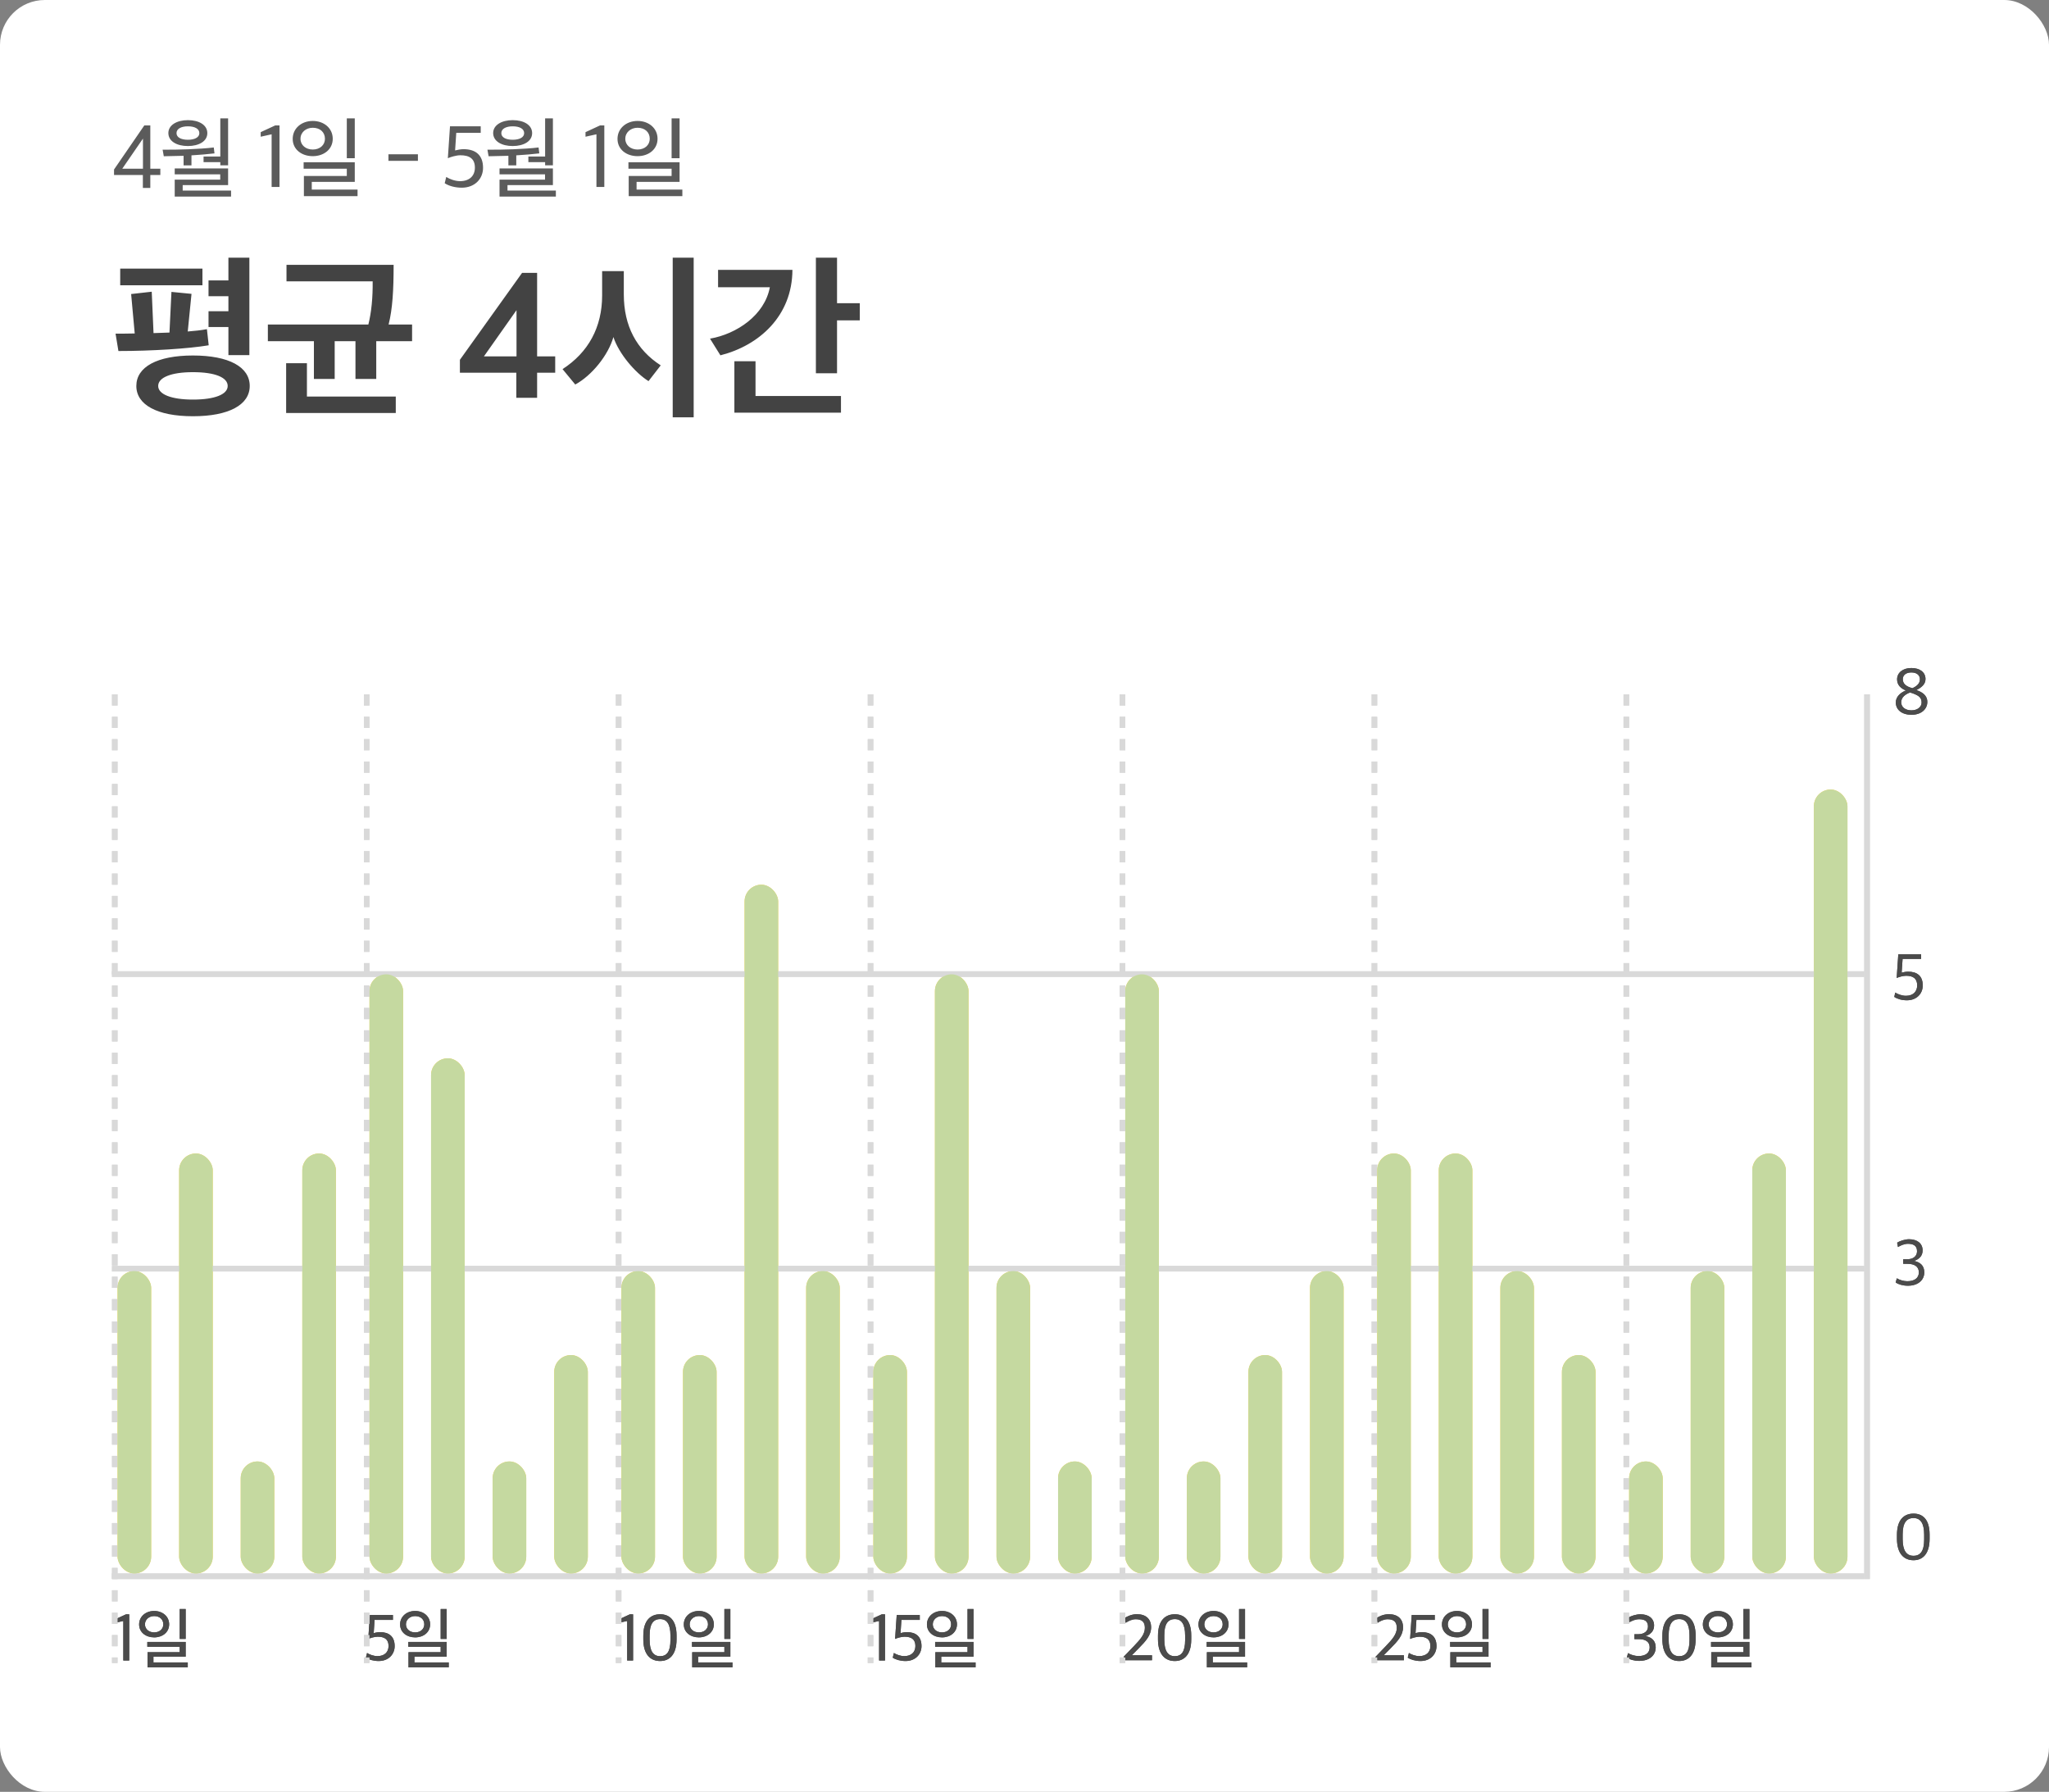 <svg width="366" height="320" viewBox="0 0 366 320" fill="none" xmlns="http://www.w3.org/2000/svg">
<rect x="0" y="0" width="366" height="320" fill="#808080" stroke="none"/>
<rect width="366" height="320" rx="8" fill="white"/>
<path d="M25.52 33.568V31.248H20.368V30.272L25.776 22.4H26.848V30.128H28.64V31.248H26.848V33.568H25.52ZM21.84 30.128H25.536V24.752L21.84 30.128ZM41.273 35.104H31.209V32.08H39.337V31.136H31.209V30.08H40.745V33.056H32.633V34.032H41.273V35.104ZM37.033 23.776C37.033 25.232 35.529 26.08 33.561 26.08C31.593 26.08 30.073 25.232 30.073 23.76C30.073 22.336 31.593 21.456 33.561 21.456C35.529 21.456 37.033 22.304 37.033 23.776ZM40.745 29.52H39.353V28.96H36.361V27.952H39.353V21.136H40.745V29.52ZM34.201 29.536H32.793V27.824C31.529 27.856 30.409 27.888 29.257 27.904L29.049 26.736C30.665 26.736 32.153 26.72 33.689 26.656C35.481 26.576 36.857 26.496 38.185 26.336L38.313 27.392C37.337 27.52 35.705 27.648 34.201 27.744V29.536ZM35.609 23.776C35.609 22.992 34.777 22.56 33.561 22.56C32.377 22.56 31.529 22.992 31.529 23.776C31.529 24.56 32.393 24.96 33.561 24.96C34.729 24.96 35.609 24.56 35.609 23.776ZM48.52 33.392V23.984L46.568 24.416V23.6L49.16 22.4H49.928V33.392H48.52ZM63.371 28.256H61.947V21.136H63.371V28.256ZM63.867 35.024H54.283V31.424H61.947V30.128H54.235V28.976H63.371V32.48H55.691V33.856H63.867V35.024ZM55.867 21.6C57.867 21.6 59.435 22.896 59.435 24.784C59.435 26.656 57.867 27.888 55.867 27.888C53.899 27.888 52.283 26.704 52.283 24.8C52.283 22.928 53.851 21.6 55.867 21.6ZM55.867 22.816C54.651 22.816 53.675 23.632 53.675 24.784C53.675 25.92 54.619 26.704 55.867 26.704C57.179 26.704 58.043 25.872 58.043 24.784C58.043 23.632 57.195 22.816 55.867 22.816ZM69.385 28.72V27.552H74.65V28.72H69.385ZM82.476 33.52C81.228 33.52 80.092 33.168 79.436 32.72L79.708 31.6C80.3 31.984 81.308 32.352 82.172 32.352C83.836 32.352 84.828 31.424 84.828 29.936C84.828 28.352 83.868 27.728 82.236 27.728C81.5 27.728 80.492 28.032 79.996 28.256L80.38 22.56H85.868V23.728H81.5L81.292 26.864C81.708 26.752 82.332 26.64 82.796 26.64C84.956 26.64 86.284 27.696 86.284 29.968C86.284 31.904 84.844 33.52 82.476 33.52ZM99.291 35.104H89.228V32.08H97.356V31.136H89.228V30.08H98.763V33.056H90.651V34.032H99.291V35.104ZM95.052 23.776C95.052 25.232 93.547 26.08 91.579 26.08C89.612 26.08 88.091 25.232 88.091 23.76C88.091 22.336 89.612 21.456 91.579 21.456C93.547 21.456 95.052 22.304 95.052 23.776ZM98.763 29.52H97.371V28.96H94.379V27.952H97.371V21.136H98.763V29.52ZM92.219 29.536H90.811V27.824C89.547 27.856 88.427 27.888 87.275 27.904L87.067 26.736C88.683 26.736 90.171 26.72 91.707 26.656C93.499 26.576 94.876 26.496 96.204 26.336L96.332 27.392C95.356 27.52 93.724 27.648 92.219 27.744V29.536ZM93.627 23.776C93.627 22.992 92.796 22.56 91.579 22.56C90.395 22.56 89.547 22.992 89.547 23.776C89.547 24.56 90.412 24.96 91.579 24.96C92.748 24.96 93.627 24.56 93.627 23.776ZM106.538 33.392V23.984L104.586 24.416V23.6L107.178 22.4H107.946V33.392H106.538ZM121.389 28.256H119.965V21.136H121.389V28.256ZM121.885 35.024H112.301V31.424H119.965V30.128H112.253V28.976H121.389V32.48H113.709V33.856H121.885V35.024ZM113.885 21.6C115.885 21.6 117.453 22.896 117.453 24.784C117.453 26.656 115.885 27.888 113.885 27.888C111.917 27.888 110.301 26.704 110.301 24.8C110.301 22.928 111.869 21.6 113.885 21.6ZM113.885 22.816C112.669 22.816 111.693 23.632 111.693 24.784C111.693 25.92 112.637 26.704 113.885 26.704C115.197 26.704 116.061 25.872 116.061 24.784C116.061 23.632 115.213 22.816 113.885 22.816Z" fill="#5B5B5B"/>
<path d="M44.608 68.928C44.608 72.288 40.896 74.336 34.464 74.336C28.064 74.336 24.352 72.288 24.352 68.928C24.352 65.536 28.064 63.488 34.464 63.488C40.896 63.488 44.608 65.536 44.608 68.928ZM36.96 58.784L37.28 61.664C33.696 62.272 27.072 62.688 21.152 62.688L20.64 59.584C21.696 59.584 22.848 59.584 24.064 59.552L23.424 52.512L27.104 52.096L27.424 59.488L30.272 59.392L30.624 52.128L34.208 52.48L33.536 59.2C34.784 59.104 35.936 58.976 36.96 58.784ZM44.544 63.424H40.8V58.4H37.248V55.584H40.8V52.896H37.248V50.08H40.8V46.016H44.544V63.424ZM40.672 68.928C40.672 67.392 38.368 66.464 34.464 66.464C30.624 66.464 28.256 67.392 28.256 68.928C28.256 70.432 30.624 71.36 34.464 71.36C38.368 71.36 40.672 70.432 40.672 68.928ZM36.16 50.944H21.472V47.968H36.16V50.944ZM70.311 47.296C70.311 51.776 70.12 55.168 69.415 57.952H73.608V60.928H67.207V67.68H63.495V60.928H59.783V67.68H56.072V60.928H47.847V57.952H65.799C66.344 55.776 66.6 53.152 66.567 50.24H51.175V47.296H70.311ZM70.695 73.76H51.111V64.864H54.824V70.816H70.695V73.76ZM92.229 71.04V66.56H82.149V64.256L93.253 48.736H95.941V63.648H99.173V66.56H95.941V71.04H92.229ZM86.437 63.648H92.261V55.392L86.437 63.648ZM123.907 74.528H120.163V46.016H123.907V74.528ZM118.019 65.248L115.843 68.064C113.507 66.624 110.531 63.168 109.571 60.192C108.643 63.456 105.699 67.072 102.755 68.672L100.483 65.92C105.091 62.944 107.555 58.432 107.555 52.768V48.416H111.427V52.576C111.427 58.208 113.699 62.464 118.019 65.248ZM153.578 57.216H149.514V66.656H145.738V46.016H149.514V54.144H153.578V57.216ZM141.546 48.192C141.514 56.416 135.626 61.696 128.682 63.456L126.826 60.48C131.594 59.648 136.586 56.288 137.514 51.296H128.266V48.192H141.546ZM150.218 73.696H131.178V64.512H134.954V70.72H150.218V73.696Z" fill="#434343"/>
<path d="M22.028 296.544V289.488L20.564 289.812V289.2L22.508 288.3H23.084V296.544H22.028ZM33.166 292.692H32.098V287.352H33.166V292.692ZM33.538 297.768H26.35V295.068H32.098V294.096H26.314V293.232H33.166V295.86H27.406V296.892H33.538V297.768ZM27.538 287.7C29.038 287.7 30.214 288.672 30.214 290.088C30.214 291.492 29.038 292.416 27.538 292.416C26.062 292.416 24.85 291.528 24.85 290.1C24.85 288.696 26.026 287.7 27.538 287.7ZM27.538 288.612C26.626 288.612 25.894 289.224 25.894 290.088C25.894 290.94 26.602 291.528 27.538 291.528C28.522 291.528 29.17 290.904 29.17 290.088C29.17 289.224 28.534 288.612 27.538 288.612Z" fill="#4B4B4B"/>
<path d="M112.028 296.544V289.488L110.564 289.812V289.2L112.508 288.3H113.084V296.544H112.028ZM117.91 296.64C116.218 296.64 114.91 295.512 114.91 292.764V292.128C114.91 289.272 116.314 288.288 117.922 288.288C119.518 288.288 120.85 289.272 120.85 292.08V292.776C120.85 295.536 119.554 296.64 117.91 296.64ZM117.91 295.776C119.11 295.776 119.758 294.96 119.758 292.908V292.08C119.758 290.064 119.122 289.152 117.922 289.152C116.698 289.152 116.038 290.016 116.038 291.996V292.848C116.038 294.828 116.674 295.776 117.91 295.776ZM130.46 292.692H129.392V287.352H130.46V292.692ZM130.832 297.768H123.644V295.068H129.392V294.096H123.608V293.232H130.46V295.86H124.7V296.892H130.832V297.768ZM124.832 287.7C126.332 287.7 127.508 288.672 127.508 290.088C127.508 291.492 126.332 292.416 124.832 292.416C123.356 292.416 122.144 291.528 122.144 290.1C122.144 288.696 123.32 287.7 124.832 287.7ZM124.832 288.612C123.92 288.612 123.188 289.224 123.188 290.088C123.188 290.94 123.896 291.528 124.832 291.528C125.816 291.528 126.464 290.904 126.464 290.088C126.464 289.224 125.828 288.612 124.832 288.612Z" fill="#4B4B4B"/>
<path d="M157.028 296.544V289.488L155.564 289.812V289.2L157.508 288.3H158.084V296.544H157.028ZM161.746 296.64C160.81 296.64 159.958 296.376 159.466 296.04L159.67 295.2C160.114 295.488 160.87 295.764 161.518 295.764C162.766 295.764 163.51 295.068 163.51 293.952C163.51 292.764 162.79 292.296 161.566 292.296C161.014 292.296 160.258 292.524 159.886 292.692L160.174 288.42H164.29V289.296H161.014L160.858 291.648C161.17 291.564 161.638 291.48 161.986 291.48C163.606 291.48 164.602 292.272 164.602 293.976C164.602 295.428 163.522 296.64 161.746 296.64ZM173.89 292.692H172.822V287.352H173.89V292.692ZM174.262 297.768H167.074V295.068H172.822V294.096H167.038V293.232H173.89V295.86H168.13V296.892H174.262V297.768ZM168.262 287.7C169.762 287.7 170.938 288.672 170.938 290.088C170.938 291.492 169.762 292.416 168.262 292.416C166.786 292.416 165.574 291.528 165.574 290.1C165.574 288.696 166.75 287.7 168.262 287.7ZM168.262 288.612C167.35 288.612 166.618 289.224 166.618 290.088C166.618 290.94 167.326 291.528 168.262 291.528C169.246 291.528 169.894 290.904 169.894 290.088C169.894 289.224 169.258 288.612 168.262 288.612Z" fill="#4B4B4B"/>
<path d="M67.64 296.64C66.704 296.64 65.852 296.376 65.36 296.04L65.564 295.2C66.008 295.488 66.764 295.764 67.412 295.764C68.66 295.764 69.404 295.068 69.404 293.952C69.404 292.764 68.684 292.296 67.46 292.296C66.908 292.296 66.152 292.524 65.78 292.692L66.068 288.42H70.184V289.296H66.908L66.752 291.648C67.064 291.564 67.532 291.48 67.88 291.48C69.5 291.48 70.496 292.272 70.496 293.976C70.496 295.428 69.416 296.64 67.64 296.64ZM79.783 292.692H78.715V287.352H79.783V292.692ZM80.155 297.768H72.967V295.068H78.715V294.096H72.931V293.232H79.783V295.86H74.023V296.892H80.155V297.768ZM74.155 287.7C75.655 287.7 76.831 288.672 76.831 290.088C76.831 291.492 75.655 292.416 74.155 292.416C72.679 292.416 71.467 291.528 71.467 290.1C71.467 288.696 72.643 287.7 74.155 287.7ZM74.155 288.612C73.243 288.612 72.511 289.224 72.511 290.088C72.511 290.94 73.219 291.528 74.155 291.528C75.139 291.528 75.787 290.904 75.787 290.088C75.787 289.224 75.151 288.612 74.155 288.612Z" fill="#4B4B4B"/>
<path d="M200.72 296.496V295.872L202.568 293.952C203.708 292.764 204.5 291.852 204.5 290.724C204.5 289.68 203.996 289.176 202.868 289.176C202.196 289.176 201.548 289.5 201.08 289.812L200.828 288.996C201.332 288.66 202.16 288.276 203.072 288.276C204.728 288.276 205.616 289.176 205.616 290.616C205.616 292.032 204.692 293.064 203.372 294.396L202.172 295.608H205.772V296.496H200.72ZM209.844 296.64C208.152 296.64 206.844 295.512 206.844 292.764V292.128C206.844 289.272 208.248 288.288 209.856 288.288C211.452 288.288 212.784 289.272 212.784 292.08V292.776C212.784 295.536 211.488 296.64 209.844 296.64ZM209.844 295.776C211.044 295.776 211.692 294.96 211.692 292.908V292.08C211.692 290.064 211.056 289.152 209.856 289.152C208.632 289.152 207.972 290.016 207.972 291.996V292.848C207.972 294.828 208.608 295.776 209.844 295.776ZM222.394 292.692H221.326V287.352H222.394V292.692ZM222.766 297.768H215.578V295.068H221.326V294.096H215.542V293.232H222.394V295.86H216.634V296.892H222.766V297.768ZM216.766 287.7C218.266 287.7 219.442 288.672 219.442 290.088C219.442 291.492 218.266 292.416 216.766 292.416C215.29 292.416 214.078 291.528 214.078 290.1C214.078 288.696 215.254 287.7 216.766 287.7ZM216.766 288.612C215.854 288.612 215.122 289.224 215.122 290.088C215.122 290.94 215.83 291.528 216.766 291.528C217.75 291.528 218.398 290.904 218.398 290.088C218.398 289.224 217.762 288.612 216.766 288.612Z" fill="#4B4B4B"/>
<path d="M245.72 296.496V295.872L247.568 293.952C248.708 292.764 249.5 291.852 249.5 290.724C249.5 289.68 248.996 289.176 247.868 289.176C247.196 289.176 246.548 289.5 246.08 289.812L245.828 288.996C246.332 288.66 247.16 288.276 248.072 288.276C249.728 288.276 250.616 289.176 250.616 290.616C250.616 292.032 249.692 293.064 248.372 294.396L247.172 295.608H250.772V296.496H245.72ZM253.738 296.64C252.802 296.64 251.95 296.376 251.458 296.04L251.662 295.2C252.106 295.488 252.862 295.764 253.51 295.764C254.758 295.764 255.502 295.068 255.502 293.952C255.502 292.764 254.782 292.296 253.558 292.296C253.006 292.296 252.25 292.524 251.878 292.692L252.166 288.42H256.282V289.296H253.006L252.85 291.648C253.162 291.564 253.63 291.48 253.978 291.48C255.598 291.48 256.594 292.272 256.594 293.976C256.594 295.428 255.514 296.64 253.738 296.64ZM265.882 292.692H264.814V287.352H265.882V292.692ZM266.254 297.768H259.066V295.068H264.814V294.096H259.03V293.232H265.882V295.86H260.122V296.892H266.254V297.768ZM260.254 287.7C261.754 287.7 262.93 288.672 262.93 290.088C262.93 291.492 261.754 292.416 260.254 292.416C258.778 292.416 257.566 291.528 257.566 290.1C257.566 288.696 258.742 287.7 260.254 287.7ZM260.254 288.612C259.342 288.612 258.61 289.224 258.61 290.088C258.61 290.94 259.318 291.528 260.254 291.528C261.238 291.528 261.886 290.904 261.886 290.088C261.886 289.224 261.25 288.612 260.254 288.612Z" fill="#4B4B4B"/>
<path d="M292.808 296.616C291.86 296.616 291.044 296.352 290.588 296.04L290.804 295.224C291.248 295.524 292.064 295.752 292.664 295.752C293.948 295.752 294.668 295.188 294.668 294.192C294.668 293.196 293.912 292.728 292.724 292.728H291.944V291.852H292.652C293.672 291.84 294.368 291.336 294.368 290.472C294.368 289.512 293.744 289.176 292.784 289.176C292.136 289.176 291.512 289.452 291.02 289.728L290.864 288.888C291.356 288.576 292.292 288.288 293.012 288.288C294.476 288.288 295.46 289.02 295.46 290.304C295.46 291.276 294.848 291.876 293.936 292.188C294.98 292.38 295.748 292.968 295.748 294.216C295.748 295.644 294.608 296.616 292.808 296.616ZM299.938 296.64C298.246 296.64 296.938 295.512 296.938 292.764V292.128C296.938 289.272 298.342 288.288 299.95 288.288C301.546 288.288 302.878 289.272 302.878 292.08V292.776C302.878 295.536 301.582 296.64 299.938 296.64ZM299.938 295.776C301.138 295.776 301.786 294.96 301.786 292.908V292.08C301.786 290.064 301.15 289.152 299.95 289.152C298.726 289.152 298.066 290.016 298.066 291.996V292.848C298.066 294.828 298.702 295.776 299.938 295.776ZM312.487 292.692H311.419V287.352H312.487V292.692ZM312.859 297.768H305.671V295.068H311.419V294.096H305.635V293.232H312.487V295.86H306.727V296.892H312.859V297.768ZM306.859 287.7C308.359 287.7 309.535 288.672 309.535 290.088C309.535 291.492 308.359 292.416 306.859 292.416C305.383 292.416 304.171 291.528 304.171 290.1C304.171 288.696 305.347 287.7 306.859 287.7ZM306.859 288.612C305.947 288.612 305.215 289.224 305.215 290.088C305.215 290.94 305.923 291.528 306.859 291.528C307.843 291.528 308.491 290.904 308.491 290.088C308.491 289.224 307.855 288.612 306.859 288.612Z" fill="#4B4B4B"/>
<path d="M341.792 278.64C340.136 278.64 338.84 277.512 338.84 274.788V274.116C338.84 271.272 340.22 270.312 341.804 270.312C343.376 270.312 344.672 271.272 344.672 274.068V274.8C344.672 277.524 343.424 278.64 341.792 278.64ZM341.792 277.848C343.028 277.848 343.7 277.008 343.7 274.944V274.056C343.7 272.028 343.04 271.104 341.804 271.104C340.544 271.104 339.86 271.98 339.86 273.996V274.884C339.86 276.888 340.532 277.848 341.792 277.848Z" fill="#4B4B4B"/>
<path d="M341.444 127.652C339.728 127.652 338.636 126.764 338.636 125.444C338.636 124.388 339.548 123.656 340.436 123.308C339.572 122.972 338.864 122.36 338.864 121.328C338.864 120.164 339.86 119.3 341.408 119.3C342.92 119.3 343.94 120.032 343.94 121.28C343.94 122.252 343.136 122.816 342.308 123.248C343.304 123.572 344.264 124.148 344.264 125.36C344.264 126.644 343.184 127.652 341.444 127.652ZM341.432 126.86C342.464 126.86 343.244 126.284 343.244 125.456C343.244 124.472 342.584 124.112 341.192 123.668C340.4 123.944 339.596 124.52 339.596 125.408C339.596 126.296 340.364 126.86 341.432 126.86ZM341.6 122.9C342.356 122.564 342.944 122.084 342.944 121.316C342.944 120.608 342.416 120.092 341.42 120.092C340.496 120.092 339.884 120.536 339.884 121.304C339.884 122.132 340.532 122.624 341.6 122.9Z" fill="#4B4B4B"/>
<path d="M340.616 178.64C339.68 178.64 338.84 178.376 338.36 178.028L338.54 177.26C338.984 177.56 339.776 177.836 340.436 177.836C341.708 177.836 342.452 177.116 342.452 175.976C342.452 174.752 341.732 174.26 340.472 174.26C339.92 174.26 339.164 174.488 338.792 174.656L339.08 170.432H343.16V171.248H339.848L339.68 173.696C340.004 173.612 340.496 173.528 340.832 173.528C342.452 173.528 343.448 174.296 343.448 175.988C343.448 177.428 342.392 178.64 340.616 178.64Z" fill="#4B4B4B"/>
<path d="M340.796 229.616C339.86 229.616 339.056 229.352 338.612 229.04L338.816 228.284C339.272 228.584 340.076 228.812 340.676 228.812C342.008 228.812 342.752 228.224 342.752 227.228C342.752 226.196 341.96 225.704 340.736 225.704H339.956V224.888H340.676C341.72 224.888 342.428 224.36 342.428 223.46C342.428 222.476 341.792 222.128 340.808 222.128C340.148 222.128 339.524 222.416 339.02 222.704L338.876 221.936C339.356 221.612 340.304 221.312 341 221.312C342.44 221.312 343.424 222.044 343.424 223.304C343.424 224.3 342.8 224.888 341.888 225.188C342.932 225.392 343.724 225.98 343.724 227.228C343.724 228.632 342.584 229.616 340.796 229.616Z" fill="#4B4B4B"/>
<line x1="20.5" y1="124" x2="20.5" y2="297" stroke="#D9D9D9" stroke-dasharray="2 2"/>
<line x1="65.5" y1="124" x2="65.5" y2="297" stroke="#D9D9D9" stroke-dasharray="2 2"/>
<line x1="110.5" y1="124" x2="110.5" y2="297" stroke="#D9D9D9" stroke-dasharray="2 2"/>
<line x1="155.5" y1="124" x2="155.5" y2="297" stroke="#D9D9D9" stroke-dasharray="2 2"/>
<line x1="200.5" y1="124" x2="200.5" y2="297" stroke="#D9D9D9" stroke-dasharray="2 2"/>
<line x1="245.5" y1="124" x2="245.5" y2="297" stroke="#D9D9D9" stroke-dasharray="2 2"/>
<line x1="290.5" y1="124" x2="290.5" y2="297" stroke="#D9D9D9" stroke-dasharray="2 2"/>
<line x1="333.5" y1="124" x2="333.5" y2="282" stroke="#D9D9D9"/>
<line x1="20" y1="226.576" x2="333" y2="226.576" stroke="#D9D9D9"/>
<line x1="20" y1="281.5" x2="333" y2="281.5" stroke="#D9D9D9"/>
<line x1="20" y1="173.962" x2="333" y2="173.962" stroke="#D9D9D9"/>
<rect x="21" y="227" width="6" height="54" rx="3" fill="#FFD643"/>
<rect x="66" y="174" width="6" height="107" rx="3" fill="#FFD643"/>
<rect x="111" y="227" width="6" height="54" rx="3" fill="#FFD643"/>
<rect x="156" y="242" width="6" height="39" rx="3" fill="#FFD643"/>
<rect x="201" y="174" width="6" height="107" rx="3" fill="#FFD643"/>
<rect x="246" y="206" width="6" height="75" rx="3" fill="#FFD643"/>
<rect x="291" y="261" width="6" height="20" rx="3" fill="#FFD643"/>
<rect x="32" y="206" width="6" height="75" rx="3" fill="#FFD643"/>
<rect x="77" y="189" width="6" height="92" rx="3" fill="#FFD643"/>
<rect x="122" y="242" width="6" height="39" rx="3" fill="#FFD643"/>
<rect x="167" y="174" width="6" height="107" rx="3" fill="#FFD643"/>
<rect x="212" y="261" width="6" height="20" rx="3" fill="#FFD643"/>
<rect x="257" y="206" width="6" height="75" rx="3" fill="#FFD643"/>
<rect x="302" y="227" width="6" height="54" rx="3" fill="#FFD643"/>
<rect x="43" y="261" width="6" height="20" rx="3" fill="#FFD643"/>
<rect x="88" y="261" width="6" height="20" rx="3" fill="#FFD643"/>
<rect x="133" y="158" width="6" height="123" rx="3" fill="#FFD643"/>
<rect x="178" y="227" width="6" height="54" rx="3" fill="#FFD643"/>
<rect x="223" y="242" width="6" height="39" rx="3" fill="#FFD643"/>
<rect x="268" y="227" width="6" height="54" rx="3" fill="#FFD643"/>
<rect x="313" y="206" width="6" height="75" rx="3" fill="#FFD643"/>
<rect x="54" y="206" width="6" height="75" rx="3" fill="#FFD643"/>
<rect x="99" y="242" width="6" height="39" rx="3" fill="#FFD643"/>
<rect x="144" y="227" width="6" height="54" rx="3" fill="#FFD643"/>
<rect x="189" y="261" width="6" height="20" rx="3" fill="#FFD643"/>
<rect x="234" y="227" width="6" height="54" rx="3" fill="#FFD643"/>
<rect x="279" y="242" width="6" height="39" rx="3" fill="#FFD643"/>
<rect x="324" y="141" width="6" height="140" rx="3" fill="#FFD643"/>
<path d="M22.028 296.544V289.488L20.564 289.812V289.2L22.508 288.3H23.084V296.544H22.028ZM33.166 292.692H32.098V287.352H33.166V292.692ZM33.538 297.768H26.35V295.068H32.098V294.096H26.314V293.232H33.166V295.86H27.406V296.892H33.538V297.768ZM27.538 287.7C29.038 287.7 30.214 288.672 30.214 290.088C30.214 291.492 29.038 292.416 27.538 292.416C26.062 292.416 24.85 291.528 24.85 290.1C24.85 288.696 26.026 287.7 27.538 287.7ZM27.538 288.612C26.626 288.612 25.894 289.224 25.894 290.088C25.894 290.94 26.602 291.528 27.538 291.528C28.522 291.528 29.17 290.904 29.17 290.088C29.17 289.224 28.534 288.612 27.538 288.612Z" fill="#4B4B4B"/>
<path d="M112.028 296.544V289.488L110.564 289.812V289.2L112.508 288.3H113.084V296.544H112.028ZM117.91 296.64C116.218 296.64 114.91 295.512 114.91 292.764V292.128C114.91 289.272 116.314 288.288 117.922 288.288C119.518 288.288 120.85 289.272 120.85 292.08V292.776C120.85 295.536 119.554 296.64 117.91 296.64ZM117.91 295.776C119.11 295.776 119.758 294.96 119.758 292.908V292.08C119.758 290.064 119.122 289.152 117.922 289.152C116.698 289.152 116.038 290.016 116.038 291.996V292.848C116.038 294.828 116.674 295.776 117.91 295.776ZM130.46 292.692H129.392V287.352H130.46V292.692ZM130.832 297.768H123.644V295.068H129.392V294.096H123.608V293.232H130.46V295.86H124.7V296.892H130.832V297.768ZM124.832 287.7C126.332 287.7 127.508 288.672 127.508 290.088C127.508 291.492 126.332 292.416 124.832 292.416C123.356 292.416 122.144 291.528 122.144 290.1C122.144 288.696 123.32 287.7 124.832 287.7ZM124.832 288.612C123.92 288.612 123.188 289.224 123.188 290.088C123.188 290.94 123.896 291.528 124.832 291.528C125.816 291.528 126.464 290.904 126.464 290.088C126.464 289.224 125.828 288.612 124.832 288.612Z" fill="#4B4B4B"/>
<path d="M157.028 296.544V289.488L155.564 289.812V289.2L157.508 288.3H158.084V296.544H157.028ZM161.746 296.64C160.81 296.64 159.958 296.376 159.466 296.04L159.67 295.2C160.114 295.488 160.87 295.764 161.518 295.764C162.766 295.764 163.51 295.068 163.51 293.952C163.51 292.764 162.79 292.296 161.566 292.296C161.014 292.296 160.258 292.524 159.886 292.692L160.174 288.42H164.29V289.296H161.014L160.858 291.648C161.17 291.564 161.638 291.48 161.986 291.48C163.606 291.48 164.602 292.272 164.602 293.976C164.602 295.428 163.522 296.64 161.746 296.64ZM173.89 292.692H172.822V287.352H173.89V292.692ZM174.262 297.768H167.074V295.068H172.822V294.096H167.038V293.232H173.89V295.86H168.13V296.892H174.262V297.768ZM168.262 287.7C169.762 287.7 170.938 288.672 170.938 290.088C170.938 291.492 169.762 292.416 168.262 292.416C166.786 292.416 165.574 291.528 165.574 290.1C165.574 288.696 166.75 287.7 168.262 287.7ZM168.262 288.612C167.35 288.612 166.618 289.224 166.618 290.088C166.618 290.94 167.326 291.528 168.262 291.528C169.246 291.528 169.894 290.904 169.894 290.088C169.894 289.224 169.258 288.612 168.262 288.612Z" fill="#4B4B4B"/>
<path d="M67.64 296.64C66.704 296.64 65.852 296.376 65.36 296.04L65.564 295.2C66.008 295.488 66.764 295.764 67.412 295.764C68.66 295.764 69.404 295.068 69.404 293.952C69.404 292.764 68.684 292.296 67.46 292.296C66.908 292.296 66.152 292.524 65.78 292.692L66.068 288.42H70.184V289.296H66.908L66.752 291.648C67.064 291.564 67.532 291.48 67.88 291.48C69.5 291.48 70.496 292.272 70.496 293.976C70.496 295.428 69.416 296.64 67.64 296.64ZM79.783 292.692H78.715V287.352H79.783V292.692ZM80.155 297.768H72.967V295.068H78.715V294.096H72.931V293.232H79.783V295.86H74.023V296.892H80.155V297.768ZM74.155 287.7C75.655 287.7 76.831 288.672 76.831 290.088C76.831 291.492 75.655 292.416 74.155 292.416C72.679 292.416 71.467 291.528 71.467 290.1C71.467 288.696 72.643 287.7 74.155 287.7ZM74.155 288.612C73.243 288.612 72.511 289.224 72.511 290.088C72.511 290.94 73.219 291.528 74.155 291.528C75.139 291.528 75.787 290.904 75.787 290.088C75.787 289.224 75.151 288.612 74.155 288.612Z" fill="#4B4B4B"/>
<path d="M200.72 296.496V295.872L202.568 293.952C203.708 292.764 204.5 291.852 204.5 290.724C204.5 289.68 203.996 289.176 202.868 289.176C202.196 289.176 201.548 289.5 201.08 289.812L200.828 288.996C201.332 288.66 202.16 288.276 203.072 288.276C204.728 288.276 205.616 289.176 205.616 290.616C205.616 292.032 204.692 293.064 203.372 294.396L202.172 295.608H205.772V296.496H200.72ZM209.844 296.64C208.152 296.64 206.844 295.512 206.844 292.764V292.128C206.844 289.272 208.248 288.288 209.856 288.288C211.452 288.288 212.784 289.272 212.784 292.08V292.776C212.784 295.536 211.488 296.64 209.844 296.64ZM209.844 295.776C211.044 295.776 211.692 294.96 211.692 292.908V292.08C211.692 290.064 211.056 289.152 209.856 289.152C208.632 289.152 207.972 290.016 207.972 291.996V292.848C207.972 294.828 208.608 295.776 209.844 295.776ZM222.394 292.692H221.326V287.352H222.394V292.692ZM222.766 297.768H215.578V295.068H221.326V294.096H215.542V293.232H222.394V295.86H216.634V296.892H222.766V297.768ZM216.766 287.7C218.266 287.7 219.442 288.672 219.442 290.088C219.442 291.492 218.266 292.416 216.766 292.416C215.29 292.416 214.078 291.528 214.078 290.1C214.078 288.696 215.254 287.7 216.766 287.7ZM216.766 288.612C215.854 288.612 215.122 289.224 215.122 290.088C215.122 290.94 215.83 291.528 216.766 291.528C217.75 291.528 218.398 290.904 218.398 290.088C218.398 289.224 217.762 288.612 216.766 288.612Z" fill="#4B4B4B"/>
<path d="M245.72 296.496V295.872L247.568 293.952C248.708 292.764 249.5 291.852 249.5 290.724C249.5 289.68 248.996 289.176 247.868 289.176C247.196 289.176 246.548 289.5 246.08 289.812L245.828 288.996C246.332 288.66 247.16 288.276 248.072 288.276C249.728 288.276 250.616 289.176 250.616 290.616C250.616 292.032 249.692 293.064 248.372 294.396L247.172 295.608H250.772V296.496H245.72ZM253.738 296.64C252.802 296.64 251.95 296.376 251.458 296.04L251.662 295.2C252.106 295.488 252.862 295.764 253.51 295.764C254.758 295.764 255.502 295.068 255.502 293.952C255.502 292.764 254.782 292.296 253.558 292.296C253.006 292.296 252.25 292.524 251.878 292.692L252.166 288.42H256.282V289.296H253.006L252.85 291.648C253.162 291.564 253.63 291.48 253.978 291.48C255.598 291.48 256.594 292.272 256.594 293.976C256.594 295.428 255.514 296.64 253.738 296.64ZM265.882 292.692H264.814V287.352H265.882V292.692ZM266.254 297.768H259.066V295.068H264.814V294.096H259.03V293.232H265.882V295.86H260.122V296.892H266.254V297.768ZM260.254 287.7C261.754 287.7 262.93 288.672 262.93 290.088C262.93 291.492 261.754 292.416 260.254 292.416C258.778 292.416 257.566 291.528 257.566 290.1C257.566 288.696 258.742 287.7 260.254 287.7ZM260.254 288.612C259.342 288.612 258.61 289.224 258.61 290.088C258.61 290.94 259.318 291.528 260.254 291.528C261.238 291.528 261.886 290.904 261.886 290.088C261.886 289.224 261.25 288.612 260.254 288.612Z" fill="#4B4B4B"/>
<path d="M292.808 296.616C291.86 296.616 291.044 296.352 290.588 296.04L290.804 295.224C291.248 295.524 292.064 295.752 292.664 295.752C293.948 295.752 294.668 295.188 294.668 294.192C294.668 293.196 293.912 292.728 292.724 292.728H291.944V291.852H292.652C293.672 291.84 294.368 291.336 294.368 290.472C294.368 289.512 293.744 289.176 292.784 289.176C292.136 289.176 291.512 289.452 291.02 289.728L290.864 288.888C291.356 288.576 292.292 288.288 293.012 288.288C294.476 288.288 295.46 289.02 295.46 290.304C295.46 291.276 294.848 291.876 293.936 292.188C294.98 292.38 295.748 292.968 295.748 294.216C295.748 295.644 294.608 296.616 292.808 296.616ZM299.938 296.64C298.246 296.64 296.938 295.512 296.938 292.764V292.128C296.938 289.272 298.342 288.288 299.95 288.288C301.546 288.288 302.878 289.272 302.878 292.08V292.776C302.878 295.536 301.582 296.64 299.938 296.64ZM299.938 295.776C301.138 295.776 301.786 294.96 301.786 292.908V292.08C301.786 290.064 301.15 289.152 299.95 289.152C298.726 289.152 298.066 290.016 298.066 291.996V292.848C298.066 294.828 298.702 295.776 299.938 295.776ZM312.487 292.692H311.419V287.352H312.487V292.692ZM312.859 297.768H305.671V295.068H311.419V294.096H305.635V293.232H312.487V295.86H306.727V296.892H312.859V297.768ZM306.859 287.7C308.359 287.7 309.535 288.672 309.535 290.088C309.535 291.492 308.359 292.416 306.859 292.416C305.383 292.416 304.171 291.528 304.171 290.1C304.171 288.696 305.347 287.7 306.859 287.7ZM306.859 288.612C305.947 288.612 305.215 289.224 305.215 290.088C305.215 290.94 305.923 291.528 306.859 291.528C307.843 291.528 308.491 290.904 308.491 290.088C308.491 289.224 307.855 288.612 306.859 288.612Z" fill="#4B4B4B"/>
<path d="M341.792 278.64C340.136 278.64 338.84 277.512 338.84 274.788V274.116C338.84 271.272 340.22 270.312 341.804 270.312C343.376 270.312 344.672 271.272 344.672 274.068V274.8C344.672 277.524 343.424 278.64 341.792 278.64ZM341.792 277.848C343.028 277.848 343.7 277.008 343.7 274.944V274.056C343.7 272.028 343.04 271.104 341.804 271.104C340.544 271.104 339.86 271.98 339.86 273.996V274.884C339.86 276.888 340.532 277.848 341.792 277.848Z" fill="#4B4B4B"/>
<path d="M341.444 127.652C339.728 127.652 338.636 126.764 338.636 125.444C338.636 124.388 339.548 123.656 340.436 123.308C339.572 122.972 338.864 122.36 338.864 121.328C338.864 120.164 339.86 119.3 341.408 119.3C342.92 119.3 343.94 120.032 343.94 121.28C343.94 122.252 343.136 122.816 342.308 123.248C343.304 123.572 344.264 124.148 344.264 125.36C344.264 126.644 343.184 127.652 341.444 127.652ZM341.432 126.86C342.464 126.86 343.244 126.284 343.244 125.456C343.244 124.472 342.584 124.112 341.192 123.668C340.4 123.944 339.596 124.52 339.596 125.408C339.596 126.296 340.364 126.86 341.432 126.86ZM341.6 122.9C342.356 122.564 342.944 122.084 342.944 121.316C342.944 120.608 342.416 120.092 341.42 120.092C340.496 120.092 339.884 120.536 339.884 121.304C339.884 122.132 340.532 122.624 341.6 122.9Z" fill="#4B4B4B"/>
<path d="M340.616 178.64C339.68 178.64 338.84 178.376 338.36 178.028L338.54 177.26C338.984 177.56 339.776 177.836 340.436 177.836C341.708 177.836 342.452 177.116 342.452 175.976C342.452 174.752 341.732 174.26 340.472 174.26C339.92 174.26 339.164 174.488 338.792 174.656L339.08 170.432H343.16V171.248H339.848L339.68 173.696C340.004 173.612 340.496 173.528 340.832 173.528C342.452 173.528 343.448 174.296 343.448 175.988C343.448 177.428 342.392 178.64 340.616 178.64Z" fill="#4B4B4B"/>
<path d="M340.796 229.616C339.86 229.616 339.056 229.352 338.612 229.04L338.816 228.284C339.272 228.584 340.076 228.812 340.676 228.812C342.008 228.812 342.752 228.224 342.752 227.228C342.752 226.196 341.96 225.704 340.736 225.704H339.956V224.888H340.676C341.72 224.888 342.428 224.36 342.428 223.46C342.428 222.476 341.792 222.128 340.808 222.128C340.148 222.128 339.524 222.416 339.02 222.704L338.876 221.936C339.356 221.612 340.304 221.312 341 221.312C342.44 221.312 343.424 222.044 343.424 223.304C343.424 224.3 342.8 224.888 341.888 225.188C342.932 225.392 343.724 225.98 343.724 227.228C343.724 228.632 342.584 229.616 340.796 229.616Z" fill="#4B4B4B"/>
<line x1="20.5" y1="124" x2="20.5" y2="297" stroke="#D9D9D9" stroke-dasharray="2 2"/>
<line x1="65.5" y1="124" x2="65.5" y2="297" stroke="#D9D9D9" stroke-dasharray="2 2"/>
<line x1="110.5" y1="124" x2="110.5" y2="297" stroke="#D9D9D9" stroke-dasharray="2 2"/>
<line x1="155.5" y1="124" x2="155.5" y2="297" stroke="#D9D9D9" stroke-dasharray="2 2"/>
<line x1="200.5" y1="124" x2="200.5" y2="297" stroke="#D9D9D9" stroke-dasharray="2 2"/>
<line x1="245.5" y1="124" x2="245.5" y2="297" stroke="#D9D9D9" stroke-dasharray="2 2"/>
<line x1="290.5" y1="124" x2="290.5" y2="297" stroke="#D9D9D9" stroke-dasharray="2 2"/>
<line x1="333.5" y1="124" x2="333.5" y2="282" stroke="#D9D9D9"/>
<line x1="20" y1="226.576" x2="333" y2="226.576" stroke="#D9D9D9"/>
<line x1="20" y1="281.5" x2="333" y2="281.5" stroke="#D9D9D9"/>
<line x1="20" y1="173.962" x2="333" y2="173.962" stroke="#D9D9D9"/>
<rect x="21" y="227" width="6" height="54" rx="3" fill="#C5D9A0"/>
<rect x="66" y="174" width="6" height="107" rx="3" fill="#C5D9A0"/>
<rect x="111" y="227" width="6" height="54" rx="3" fill="#C5D9A0"/>
<rect x="156" y="242" width="6" height="39" rx="3" fill="#C5D9A0"/>
<rect x="201" y="174" width="6" height="107" rx="3" fill="#C5D9A0"/>
<rect x="246" y="206" width="6" height="75" rx="3" fill="#C5D9A0"/>
<rect x="291" y="261" width="6" height="20" rx="3" fill="#C5D9A0"/>
<rect x="32" y="206" width="6" height="75" rx="3" fill="#C5D9A0"/>
<rect x="77" y="189" width="6" height="92" rx="3" fill="#C5D9A0"/>
<rect x="122" y="242" width="6" height="39" rx="3" fill="#C5D9A0"/>
<rect x="167" y="174" width="6" height="107" rx="3" fill="#C5D9A0"/>
<rect x="212" y="261" width="6" height="20" rx="3" fill="#C5D9A0"/>
<rect x="257" y="206" width="6" height="75" rx="3" fill="#C5D9A0"/>
<rect x="302" y="227" width="6" height="54" rx="3" fill="#C5D9A0"/>
<rect x="43" y="261" width="6" height="20" rx="3" fill="#C5D9A0"/>
<rect x="88" y="261" width="6" height="20" rx="3" fill="#C5D9A0"/>
<rect x="133" y="158" width="6" height="123" rx="3" fill="#C5D9A0"/>
<rect x="178" y="227" width="6" height="54" rx="3" fill="#C5D9A0"/>
<rect x="223" y="242" width="6" height="39" rx="3" fill="#C5D9A0"/>
<rect x="268" y="227" width="6" height="54" rx="3" fill="#C5D9A0"/>
<rect x="313" y="206" width="6" height="75" rx="3" fill="#C5D9A0"/>
<rect x="54" y="206" width="6" height="75" rx="3" fill="#C5D9A0"/>
<rect x="99" y="242" width="6" height="39" rx="3" fill="#C5D9A0"/>
<rect x="144" y="227" width="6" height="54" rx="3" fill="#C5D9A0"/>
<rect x="189" y="261" width="6" height="20" rx="3" fill="#C5D9A0"/>
<rect x="234" y="227" width="6" height="54" rx="3" fill="#C5D9A0"/>
<rect x="279" y="242" width="6" height="39" rx="3" fill="#C5D9A0"/>
<rect x="324" y="141" width="6" height="140" rx="3" fill="#C5D9A0"/>
</svg>
